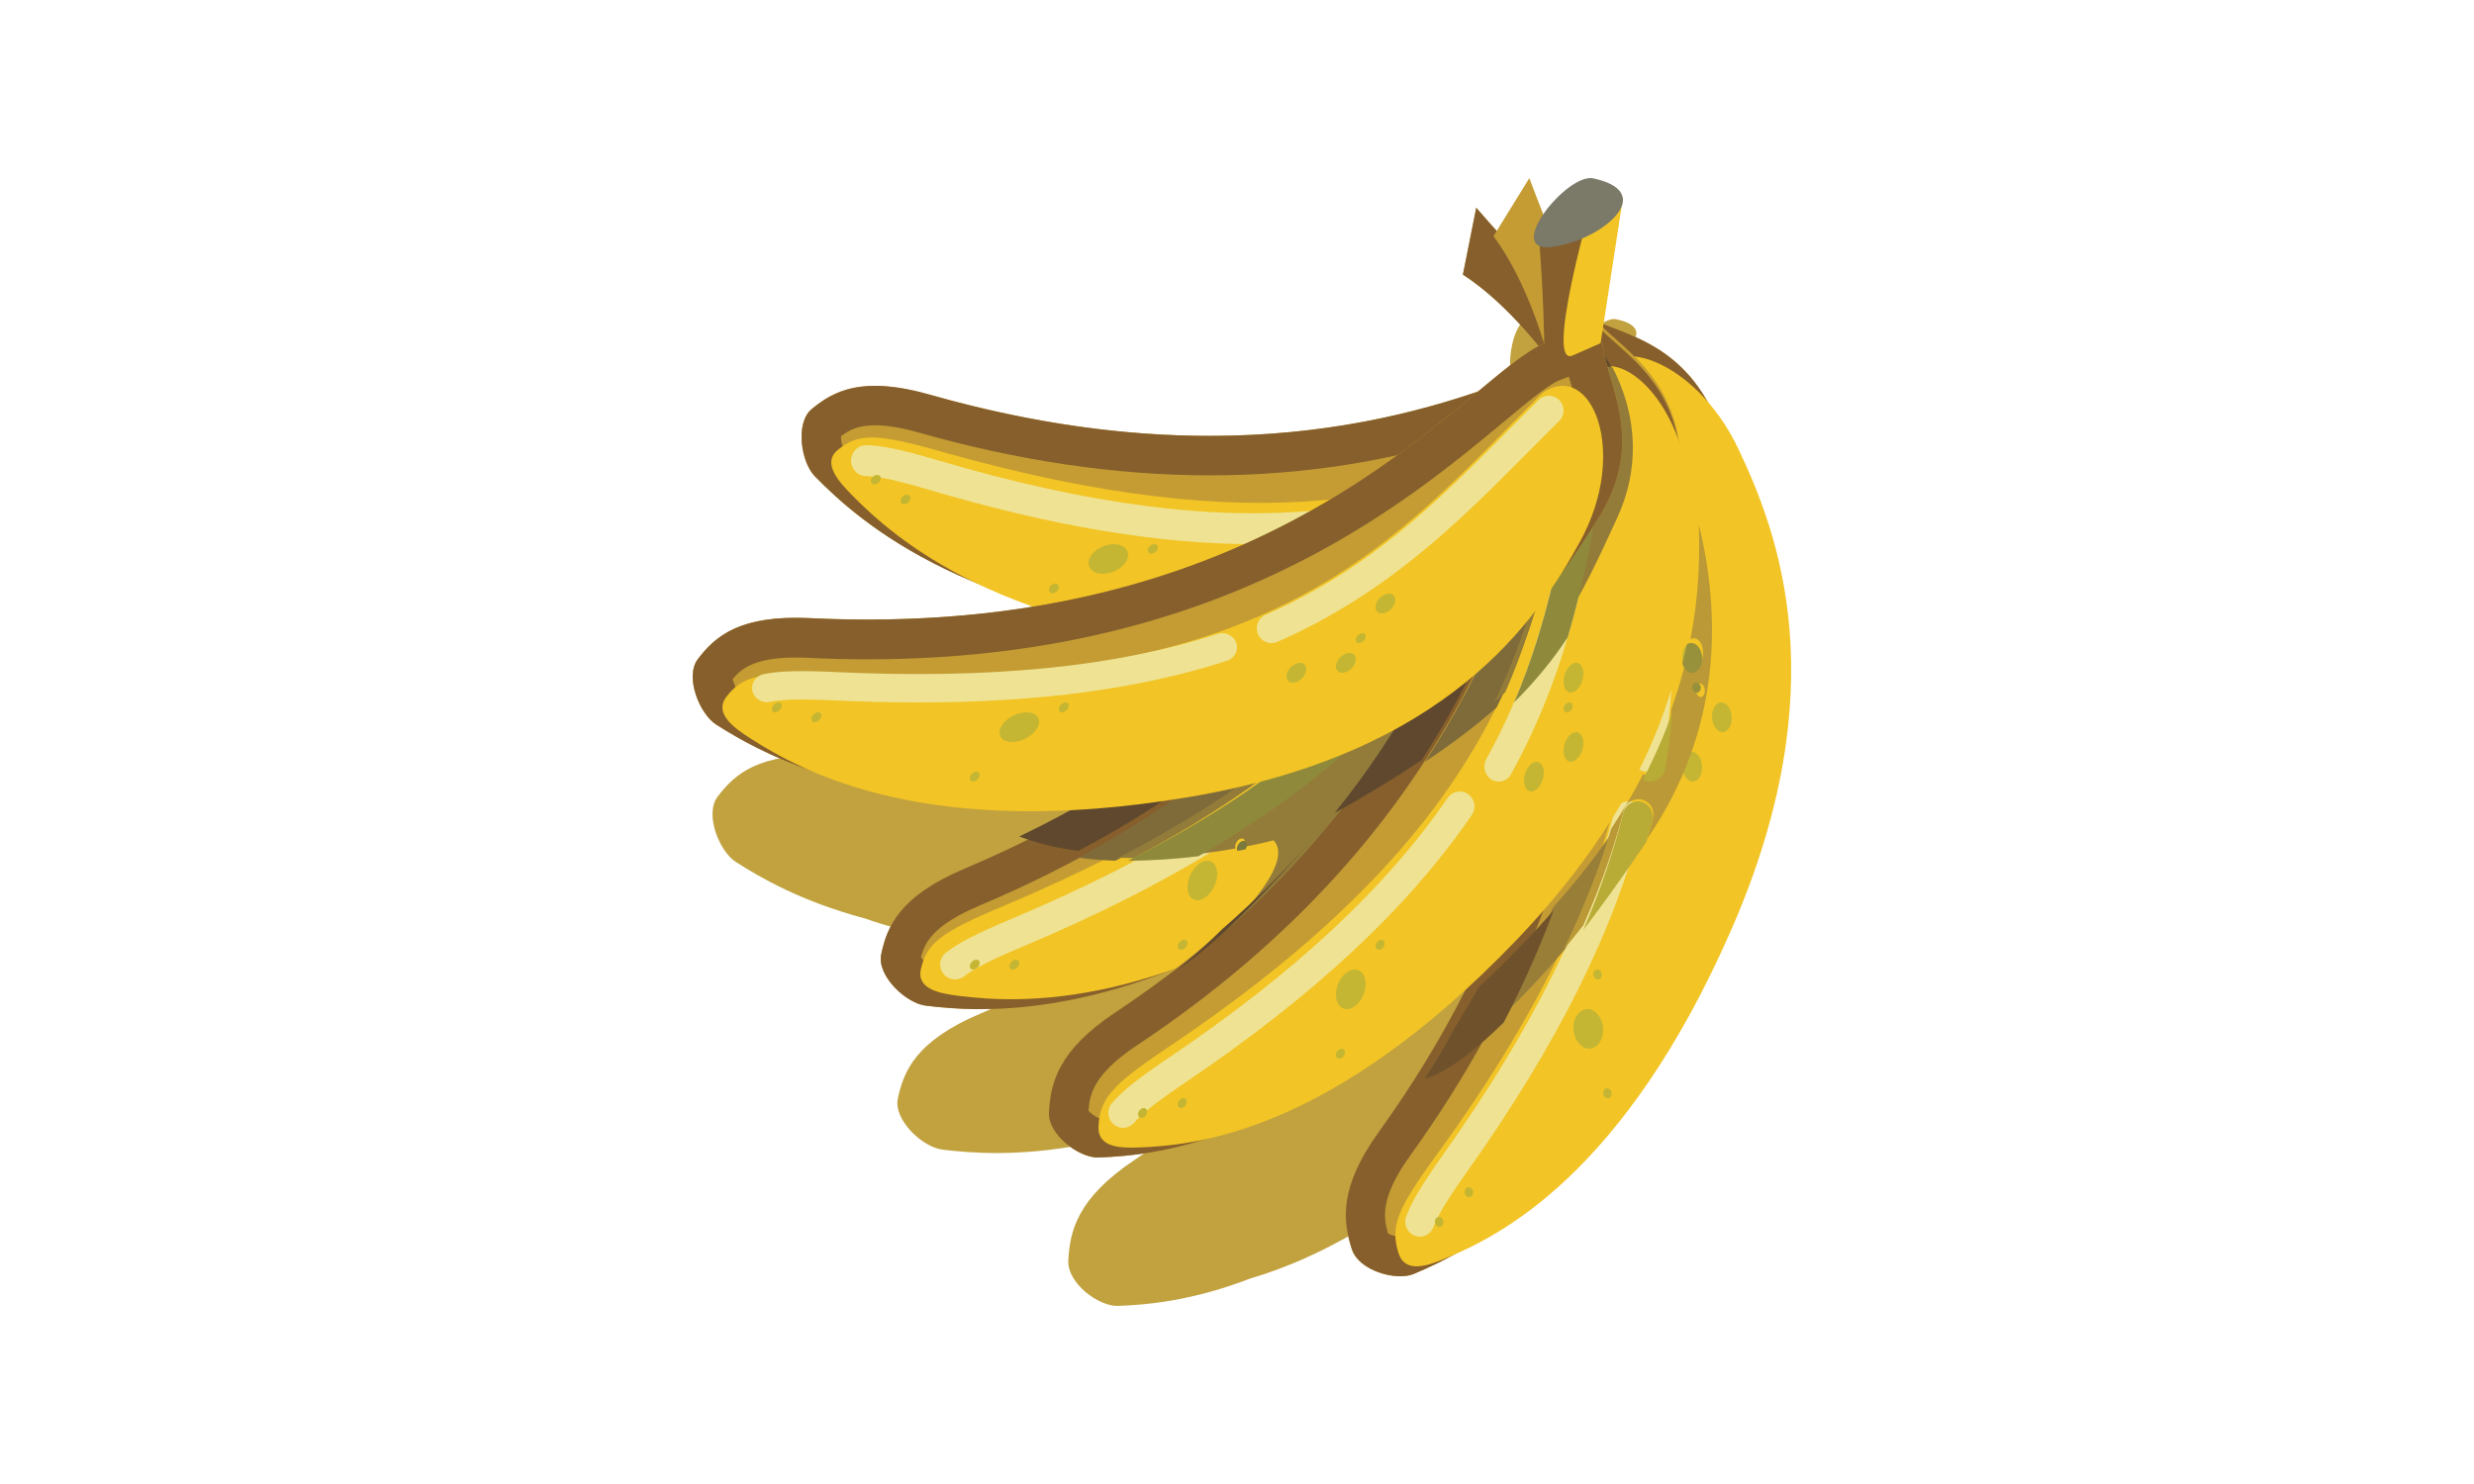 <?xml version="1.0" encoding="UTF-8"?>
<svg width="250px" height="150px" viewBox="0 0 250 150" version="1.1" xmlns="http://www.w3.org/2000/svg" xmlns:xlink="http://www.w3.org/1999/xlink">
    <!-- Generator: Sketch 51.3 (57544) - http://www.bohemiancoding.com/sketch -->
    <title>Artboard 3 Copy 2</title>
    <desc>Created with Sketch.</desc>
    <defs></defs>
    <g id="Artboard-3-Copy-2" stroke="none" stroke-width="1" fill="none" fill-rule="evenodd">
        <g id="Group-17" transform="translate(70, 18)">
            <path d="M102.753,46.471 C102.604,44.7 102.265,43.072 101.787,41.608 C100.693,34.45 95.876,31.898 93.378,29.188 L95.299,16.017 C95.537,15.296 95.04,14.622 93.298,14.264 C91.835,13.962 88.68,17.328 89.258,18.448 L88.999,18.552 C89.049,19.123 89.069,19.7 89.069,20.277 L86.6,14.741 C86.401,13.983 85.645,13.696 84.082,14.411 C82.749,15.017 82.052,19.772 83.117,20.39 L82.968,20.631 C85.267,23.707 86.819,27.672 87.615,30.02 C87.486,30.457 87.406,30.708 87.406,30.708 C79.903,33.668 61.74,60.734 13.75,58.392 C6.644,58.047 4.226,60.27 2.514,62.526 C1.18,64.283 2.673,68.047 4.355,69.125 C6.873,70.732 10.993,73.121 17.343,74.82 C23.055,76.82 31.206,78.361 42.572,77.574 L42.253,77.877 L42.114,77.955 L35.197,81.665 C33.246,82.618 31.216,83.546 29.096,84.441 C22.548,87.209 21.314,90.264 20.727,93.045 C20.279,95.209 23.235,97.958 25.215,98.2 C28.171,98.56 32.918,98.927 39.367,97.708 C42.492,97.358 46.135,96.617 50.315,95.198 C48.523,96.56 46.642,97.91 44.652,99.239 C38.83,103.13 38.103,106.465 37.954,109.417 C37.844,111.714 41.049,114.068 42.96,113.999 C45.826,113.897 50.374,113.518 56.326,111.236 C63.461,109.135 73.304,104.094 85.108,91.82 C103.649,72.548 103.519,55.791 102.753,46.471" id="Fill-2470" fill="#C1A23F"></path>
            <path d="M79.176,3 C79.176,3 86.141,11.121 89.466,13.485 C92.79,15.849 99.894,15.703 103.604,24.8 C107.314,33.898 114.012,50.147 102.803,75.996 C91.603,101.845 78.632,108.354 72.854,110.769 C71.083,111.504 67.284,110.436 66.601,108.256 C65.72,105.455 65.245,102.093 69.322,96.428 C96.866,58.147 85.013,26.54 86.666,18.522 C86.666,18.522 82.678,12.884 77.83,9.759 L79.176,3" id="Fill-2471" fill="#C49C33"></path>
            <path d="M79.176,3 L77.83,9.759 C82.678,12.884 86.666,18.522 86.666,18.522 C85.013,26.54 96.866,58.147 69.322,96.428 C65.245,102.093 65.72,105.455 66.601,108.256 C67.145,109.972 69.609,111 71.498,111 C72.003,111 72.478,110.925 72.854,110.769 C78.632,108.354 91.603,101.845 102.803,75.996 C114.012,50.147 107.314,33.898 103.604,24.8 C99.894,15.703 92.79,15.849 89.466,13.485 C86.141,11.121 79.176,3 79.176,3 M90.712,18.527 C90.97,18.628 91.217,18.726 91.474,18.824 C94.779,20.095 97.895,21.297 99.943,26.316 L99.973,26.395 C103.604,35.289 109.679,50.175 99.172,74.4 C91.712,91.614 82.659,102.284 71.508,107.013 L71.498,107.013 C71.063,107.013 70.539,106.838 70.262,106.678 C69.787,105.091 69.46,103.023 72.527,98.767 C94.937,67.619 92.315,40.922 90.9,26.579 C90.594,23.447 90.307,20.488 90.544,19.333 L90.712,18.527" id="Fill-2472" fill="#865F2C"></path>
            <path d="M91.483,21.412 C95.348,42.923 101.636,62.441 75.053,98.892 C71.117,104.288 70.482,106.014 71.329,108.681 C71.995,110.757 74.286,109.932 75.982,109.231 C81.563,106.931 94.077,100.733 104.885,76.119 C115.704,51.507 109.679,35.838 105.662,27.369 C101.04,17.635 91.382,15.201 91.483,21.412" id="Fill-2473" fill="#F2C425"></path>
            <path d="M73.481,107 C73.304,107 73.127,106.969 72.96,106.903 C72.193,106.611 71.809,105.741 72.094,104.964 C72.645,103.474 73.697,101.715 75.841,98.69 C84.77,86.122 90.415,74.819 93.1,64.133 C93.296,63.328 94.103,62.841 94.889,63.048 C95.686,63.254 96.158,64.075 95.952,64.88 C93.178,75.94 87.376,87.577 78.231,100.458 C76.274,103.209 75.3,104.823 74.858,106.024 C74.631,106.628 74.071,107 73.481,107" id="Fill-2474" fill="#EFE393"></path>
            <path d="M96.457,60 L96.188,59.979 C95.306,59.842 94.714,59.067 94.864,58.248 C96.995,46.466 95.026,36.72 92.949,26.401 C92.637,24.862 92.325,23.32 92.024,21.766 C91.873,20.95 92.454,20.169 93.326,20.023 C94.208,19.878 95.047,20.421 95.209,21.238 C95.499,22.783 95.811,24.316 96.123,25.847 C98.157,35.969 100.277,46.437 98.049,58.747 C97.92,59.481 97.232,60 96.457,60" id="Fill-2475" fill="#EFE393"></path>
            <path d="M104.999,54.526 C105.022,55.355 104.592,56.014 104.035,56 C103.489,55.984 103.024,55.301 103.001,54.473 C102.978,53.644 103.419,52.985 103.965,53 C104.511,53.016 104.976,53.699 104.999,54.526" id="Fill-2478" fill="#C4B633"></path>
            <path d="M101.999,48.526 C102.022,49.355 101.592,50.014 101.035,50 C100.489,49.984 100.024,49.301 100.001,48.473 C99.978,47.644 100.408,46.986 100.965,47 C101.523,47.016 101.976,47.699 101.999,48.526" id="Fill-2479" fill="#C4B633"></path>
            <path d="M101.999,59.527 C102.022,60.356 101.592,61.014 101.035,61 C100.488,60.984 100.023,60.301 100,59.473 C99.989,58.644 100.419,57.985 100.965,58 C101.523,58.016 101.976,58.699 101.999,59.527" id="Fill-2480" fill="#C4B633"></path>
            <path d="M91.86,80.509 C91.87,80.785 91.68,81.005 91.45,81 C91.21,80.995 91.01,80.767 91,80.491 C90.99,80.215 91.18,79.995 91.41,80 C91.65,80.005 91.85,80.233 91.86,80.509" id="Fill-2481" fill="#C4B633"></path>
            <path d="M92.86,92.509 C92.87,92.785 92.68,93.004 92.45,93 C92.21,92.995 92.01,92.767 92,92.491 C91.99,92.215 92.18,91.996 92.41,92 C92.65,92.005 92.85,92.233 92.86,92.509" id="Fill-2482" fill="#C4B633"></path>
            <path d="M75.86,105.509 C75.87,105.785 75.69,106.005 75.45,106 C75.21,105.995 75.01,105.767 75,105.491 C74.99,105.215 75.18,104.995 75.42,105 C75.65,105.005 75.85,105.233 75.86,105.509" id="Fill-2483" fill="#C4B633"></path>
            <path d="M78.86,102.509 C78.86,102.785 78.68,103.005 78.44,103 C78.2,102.995 78.01,102.767 78,102.492 C77.99,102.216 78.17,101.995 78.41,102 C78.65,102.005 78.85,102.233 78.86,102.509" id="Fill-2484" fill="#C4B633"></path>
            <path d="M101.86,51.509 C101.87,51.785 101.68,52.005 101.45,52 C101.21,51.995 101.01,51.767 101,51.491 C100.99,51.216 101.18,50.995 101.41,51 C101.65,51.005 101.85,51.233 101.86,51.509" id="Fill-2485" fill="#C4B633"></path>
            <path d="M91.999,86.036 C92.022,87.141 91.377,88.02 90.558,88 C89.728,87.979 89.036,87.068 89.001,85.964 C88.967,84.859 89.612,83.98 90.443,84 C91.273,84.02 91.965,84.932 91.999,86.036" id="Fill-2486" fill="#C4B633"></path>
            <path d="M74,91 L77,86 C76.069,87.651 75.073,89.319 74,90.999 C74,91 74,91 74,91" id="Fill-2487" fill="#968239"></path>
            <path d="M74,90 C74.996,88.471 75.921,86.954 76.785,85.452 L76.796,85.444 C75.921,86.949 74.996,88.468 74,90 M81.889,84.608 C83.891,80.898 85.548,77.275 86.9,73.762 C89.279,71.114 91.302,68.521 93,66 C91.851,69.745 90.276,73.692 88.181,77.899 C85.752,80.756 83.658,82.94 81.889,84.608" id="Fill-2488" fill="#997E38"></path>
            <path d="M74,91 C75.004,89.397 75.936,87.805 76.817,86.231 L79.45,81.774 C80.843,80.478 82.267,79.083 83.712,77.583 C84.879,76.38 85.976,75.184 87,74 C85.638,77.678 83.968,81.471 81.95,85.355 C76.53,90.673 74.092,90.99 74,91" id="Fill-2489" fill="#6F522C"></path>
            <path d="M88,78 C90.09,73.679 91.662,69.624 92.808,65.777 C94.046,63.895 95.121,62.054 96.044,60.254 C96.176,60.317 96.308,60.362 96.46,60.386 L96.714,60.407 C97.444,60.407 98.093,59.886 98.215,59.148 C98.529,57.286 98.752,55.466 98.894,53.682 C99.544,51.866 100.051,50.105 100.446,48.414 C100.588,48.905 100.903,49.254 101.258,49.264 C101.268,49.264 101.278,49.264 101.278,49.264 C101.755,49.264 102.12,48.663 102.1,47.91 C102.08,47.15 101.684,46.522 101.197,46.508 L101.187,46.508 C101.055,46.508 100.933,46.552 100.822,46.633 C101.674,42.214 101.785,38.293 101.664,35 C103.865,43.975 104.098,55.637 96.45,66.782 C96.653,66.075 96.856,65.37 97.028,64.667 C97.241,63.86 96.754,63.037 95.932,62.829 C95.811,62.797 95.679,62.782 95.557,62.782 C94.877,62.782 94.259,63.236 94.086,63.917 C93.102,67.699 91.753,71.56 89.998,75.525 C89.309,76.4 88.639,77.224 88,78 M101.816,51.083 C101.572,51.083 101.39,51.384 101.4,51.759 C101.41,52.14 101.613,52.454 101.856,52.461 C101.856,52.461 101.856,52.461 101.867,52.461 C102.1,52.461 102.282,52.161 102.272,51.784 C102.262,51.404 102.059,51.09 101.816,51.083" id="Fill-2490" fill="#BA9936"></path>
            <path d="M90,76 C91.735,71.955 93.069,68.017 94.042,64.158 C94.212,63.463 94.824,63 95.496,63 C95.617,63 95.747,63.015 95.867,63.048 C96.68,63.26 97.161,64.1 96.951,64.923 C96.78,65.64 96.579,66.359 96.379,67.081 C96.309,67.189 96.238,67.297 96.158,67.405 C93.922,70.706 91.866,73.55 90,76" id="Fill-2491" fill="#B8AB36"></path>
            <path d="M96.705,61 L96.438,60.978 C96.278,60.953 96.139,60.906 96,60.841 C97.228,58.484 98.21,56.201 99,54 C98.851,55.857 98.616,57.751 98.285,59.689 C98.157,60.457 97.473,61 96.705,61" id="Fill-2492" fill="#B8AB36"></path>
            <path d="M101.006,50 C101.006,50 100.993,50 100.981,50 C100.552,49.989 100.172,49.609 100,49.075 C100.172,48.419 100.319,47.772 100.454,47.136 C100.589,47.048 100.736,47 100.895,47 L100.908,47 C101.496,47.015 101.974,47.699 101.999,48.526 C102.024,49.346 101.582,50 101.006,50" id="Fill-2493" fill="#97913B"></path>
            <path d="M101.46,52 C101.45,52 101.45,52 101.45,52 C101.21,51.995 101.01,51.767 101,51.491 C100.99,51.218 101.17,51 101.41,51 C101.65,51.005 101.85,51.233 101.86,51.509 C101.87,51.782 101.69,52 101.46,52" id="Fill-2494" fill="#97913B"></path>
            <path d="M71.093,33.725 C63.863,45.523 51.427,59.667 27.433,69.821 C20.861,72.602 19.634,75.673 19.046,78.468 C18.597,80.643 21.559,83.406 23.543,83.648 C30.065,84.445 45.234,85.307 68.41,68.993 C88.086,55.15 92.454,40.823 94,31 C86.301,31.313 78.622,32.159 71.093,33.725" id="Fill-2495" fill="#C49C33"></path>
            <path d="M94,31 C86.301,31.313 78.622,32.159 71.093,33.725 C63.863,45.523 51.427,59.667 27.433,69.821 C20.861,72.603 19.634,75.673 19.046,78.468 C18.597,80.643 21.559,83.406 23.543,83.649 C24.969,83.823 26.814,84 29.058,84 C37.086,84 50.31,81.738 68.41,68.993 C88.086,55.15 92.454,40.823 94,31 M89.054,35.317 C86.85,43.861 81.464,54.895 66.136,65.688 C52.673,75.166 40.198,79.972 29.058,79.972 C27.004,79.972 25.348,79.808 24.132,79.662 C23.813,79.532 23.314,79.109 23.065,78.772 C23.424,77.3 24.271,75.531 28.978,73.536 C48.724,65.18 63.314,53.33 73.546,37.341 C78.453,36.394 83.648,35.716 89.054,35.317" id="Fill-2496" fill="#865F2C"></path>
            <path d="M78.706,32.287 C72.588,46.646 62.345,60.577 31.249,73.639 C25.032,76.247 23.607,77.378 23.049,79.998 C22.62,82.038 25.101,82.442 26.975,82.67 C33.142,83.417 47.48,84.225 69.39,68.927 C89.596,54.815 93.133,40.204 94,31 C88.889,31.18 83.777,31.591 78.706,32.287" id="Fill-2497" fill="#F2C425"></path>
            <path d="M26.512,81 C26.06,81 25.619,80.799 25.318,80.416 C24.806,79.756 24.926,78.807 25.579,78.295 C26.833,77.317 28.689,76.361 32.191,74.888 C46.749,68.753 57.635,62.061 65.441,54.428 C66.043,53.846 66.997,53.859 67.578,54.457 C68.15,55.057 68.14,56.014 67.548,56.596 C59.461,64.497 48.274,71.394 33.354,77.677 C30.154,79.021 28.438,79.891 27.435,80.682 C27.154,80.896 26.833,81 26.512,81" id="Fill-2498" fill="#EFE393"></path>
            <path d="M70.459,53 C70.126,53 69.785,52.879 69.511,52.633 C68.895,52.088 68.827,51.134 69.355,50.503 C73.224,45.886 76.536,40.305 79.184,33.917 C79.506,33.151 80.366,32.793 81.108,33.122 C81.851,33.451 82.203,34.337 81.88,35.104 C79.115,41.779 75.647,47.623 71.572,52.477 C71.279,52.823 70.879,53 70.459,53" id="Fill-2499" fill="#EFE393"></path>
            <path d="M79.766,51.351 C79.41,51.868 78.778,52.13 78.352,51.936 C77.937,51.742 77.878,51.166 78.234,50.649 C78.59,50.132 79.222,49.87 79.648,50.064 C80.063,50.258 80.122,50.834 79.766,51.351" id="Fill-2500" fill="#C4B633"></path>
            <path d="M80.758,44.351 C80.412,44.867 79.778,45.13 79.353,44.936 C78.937,44.742 78.878,44.166 79.234,43.649 C79.59,43.132 80.224,42.87 80.649,43.064 C81.065,43.258 81.124,43.835 80.758,44.351" id="Fill-2501" fill="#C4B633"></path>
            <path d="M74.763,54.351 C74.406,54.868 73.772,55.13 73.356,54.936 C72.93,54.742 72.881,54.166 73.237,53.649 C73.594,53.132 74.218,52.87 74.644,53.064 C75.07,53.258 75.119,53.834 74.763,54.351" id="Fill-2502" fill="#C4B633"></path>
            <path d="M55.88,67.675 C55.701,67.934 55.384,68.065 55.176,67.968 C54.968,67.871 54.939,67.583 55.117,67.324 C55.295,67.066 55.612,66.935 55.82,67.032 C56.038,67.129 56.058,67.417 55.88,67.675" id="Fill-2503" fill="#C4B633"></path>
            <path d="M49.883,77.676 C49.704,77.934 49.386,78.065 49.177,77.968 C48.968,77.871 48.939,77.583 49.117,77.324 C49.296,77.066 49.614,76.935 49.823,77.032 C50.032,77.129 50.061,77.417 49.883,77.676" id="Fill-2504" fill="#C4B633"></path>
            <path d="M28.883,79.675 C28.705,79.934 28.388,80.065 28.18,79.968 C27.962,79.871 27.942,79.582 28.12,79.325 C28.299,79.066 28.606,78.935 28.824,79.032 C29.032,79.128 29.061,79.417 28.883,79.675" id="Fill-2505" fill="#C4B633"></path>
            <path d="M32.883,79.675 C32.705,79.934 32.388,80.065 32.18,79.968 C31.962,79.871 31.942,79.583 32.12,79.325 C32.299,79.066 32.606,78.935 32.824,79.032 C33.032,79.129 33.061,79.417 32.883,79.675" id="Fill-2506" fill="#C4B633"></path>
            <path d="M78.884,47.675 C78.697,47.934 78.392,48.065 78.175,47.968 C77.969,47.871 77.939,47.583 78.116,47.325 C78.293,47.066 78.608,46.935 78.825,47.032 C79.031,47.129 79.061,47.417 78.884,47.675" id="Fill-2507" fill="#C4B633"></path>
            <path d="M52.649,71.702 C52.109,72.736 51.166,73.26 50.537,72.872 C49.899,72.483 49.82,71.332 50.351,70.297 C50.891,69.264 51.834,68.74 52.463,69.128 C53.101,69.516 53.18,70.668 52.649,71.702" id="Fill-2508" fill="#C4B633"></path>
            <path d="M80.408,21.21 C67.453,25.82 48.978,29 23.937,21.889 C17.08,19.941 14.216,21.546 12.03,23.342 C10.333,24.742 10.942,28.725 12.349,30.153 C16.95,34.838 28.278,44.966 56.494,46.809 C80.438,48.373 92.714,40.019 100,33.393 C93.792,28.833 87.265,24.695 80.408,21.21" id="Fill-2509" fill="#C49C33"></path>
            <path d="M18.427,21 C15.303,21 13.507,22.127 12.03,23.342 C10.333,24.741 10.942,28.725 12.349,30.153 C16.95,34.838 28.278,44.966 56.494,46.809 C58.48,46.939 60.386,47 62.213,47 C82.444,47 93.323,39.47 100,33.393 C93.792,28.833 87.265,24.695 80.408,21.21 C72.922,23.873 63.59,26.059 52.222,26.059 C43.918,26.059 34.516,24.892 23.937,21.889 C21.721,21.258 19.925,21 18.427,21 M18.427,24.987 C19.635,24.987 21.122,25.235 22.849,25.724 C32.949,28.593 42.83,30.047 52.222,30.047 C61.894,30.047 71.026,28.57 80.088,25.538 C84.51,27.867 88.991,30.581 93.463,33.642 C87.235,38.301 77.673,43.013 62.213,43.013 C60.446,43.013 58.61,42.952 56.753,42.831 C37.87,41.597 24.296,36.561 15.273,27.438 C15.104,27.138 14.974,26.507 14.984,26.089 C15.842,25.445 16.751,24.987 18.427,24.987" id="Fill-2510" fill="#865F2C"></path>
            <path d="M88.199,25 C74.398,32.395 57.654,36.881 25.067,27.63 C18.561,25.783 16.74,25.773 14.658,27.477 C13.047,28.802 14.738,30.666 16.069,32.019 C20.443,36.462 31.182,46.067 57.954,47.814 C82.645,49.426 94.555,40.213 101,33.562 C96.877,30.502 92.603,27.625 88.199,25" id="Fill-2511" fill="#F2C425"></path>
            <path d="M56.661,37 C47.118,37 36.345,35.192 23.952,31.528 C20.631,30.546 18.761,30.138 17.48,30.12 C16.65,30.109 15.99,29.401 16,28.539 C16.01,27.684 16.68,27 17.501,27 L17.521,27 C19.101,27.023 21.141,27.45 24.772,28.526 C39.926,33.006 52.54,34.648 63.352,33.551 C64.173,33.463 64.913,34.094 64.993,34.951 C65.073,35.809 64.473,36.571 63.642,36.656 C61.392,36.885 59.071,37 56.661,37" id="Fill-2512" fill="#EFE393"></path>
            <path d="M68.524,36 C67.8,36 67.168,35.483 67.026,34.742 C66.873,33.907 67.423,33.104 68.249,32.948 C74.324,31.808 80.542,29.532 86.749,26.183 C87.493,25.782 88.421,26.063 88.818,26.812 C89.216,27.561 88.941,28.493 88.187,28.895 C81.714,32.394 75.19,34.775 68.809,35.973 C68.718,35.991 68.616,36 68.524,36" id="Fill-2513" fill="#EFE393"></path>
            <path d="M76.893,40.855 C76.095,41.141 75.274,40.99 75.051,40.518 C74.839,40.047 75.309,39.432 76.107,39.145 C76.905,38.858 77.726,39.01 77.949,39.481 C78.161,39.954 77.691,40.568 76.893,40.855" id="Fill-2514" fill="#C4B633"></path>
            <path d="M80.893,35.855 C80.095,36.141 79.274,35.991 79.051,35.519 C78.839,35.046 79.309,34.432 80.107,34.145 C80.905,33.859 81.726,34.01 81.949,34.481 C82.161,34.954 81.691,35.569 80.893,35.855" id="Fill-2515" fill="#C4B633"></path>
            <path d="M70.893,39.856 C70.095,40.141 69.274,39.991 69.051,39.519 C68.839,39.047 69.309,38.432 70.107,38.144 C70.905,37.859 71.726,38.009 71.949,38.482 C72.161,38.953 71.691,39.568 70.893,39.856" id="Fill-2516" fill="#C4B633"></path>
            <path d="M46.63,37.891 C46.363,38.028 46.088,37.956 46.017,37.73 C45.946,37.503 46.103,37.207 46.37,37.069 C46.637,36.932 46.912,37.004 46.983,37.231 C47.054,37.458 46.897,37.753 46.63,37.891" id="Fill-2517" fill="#C4B633"></path>
            <path d="M36.63,41.89 C36.363,42.028 36.088,41.956 36.017,41.729 C35.946,41.502 36.103,41.207 36.37,41.069 C36.637,40.932 36.912,41.004 36.983,41.231 C37.054,41.458 36.897,41.753 36.63,41.89" id="Fill-2518" fill="#C4B633"></path>
            <path d="M18.631,30.891 C18.364,31.029 18.09,30.957 18.02,30.73 C17.941,30.503 18.106,30.208 18.372,30.07 C18.638,29.932 18.913,30.005 18.983,30.232 C19.054,30.458 18.897,30.754 18.631,30.891" id="Fill-2519" fill="#C4B633"></path>
            <path d="M21.63,32.891 C21.363,33.028 21.088,32.956 21.017,32.73 C20.946,32.502 21.103,32.207 21.37,32.069 C21.637,31.932 21.912,32.004 21.983,32.231 C22.054,32.458 21.897,32.753 21.63,32.891" id="Fill-2520" fill="#C4B633"></path>
            <path d="M77.632,36.891 C77.368,37.029 77.087,36.956 77.017,36.729 C76.947,36.502 77.103,36.207 77.368,36.07 C77.632,35.932 77.905,36.004 77.983,36.231 C78.053,36.458 77.897,36.753 77.632,36.891" id="Fill-2521" fill="#C4B633"></path>
            <path d="M42.519,39.782 C41.45,40.212 40.361,39.987 40.071,39.278 C39.78,38.57 40.413,37.648 41.481,37.217 C42.539,36.788 43.639,37.015 43.929,37.722 C44.22,38.431 43.587,39.352 42.519,39.782" id="Fill-2522" fill="#C4B633"></path>
            <path d="M84.542,0 C84.542,0 88.256,10.091 90.56,13.488 C92.854,16.885 99.587,19.258 99.905,29.117 C100.222,38.977 100.848,56.61 81.295,76.928 C61.742,97.246 47.284,98.776 40.998,98.999 C39.091,99.067 35.893,96.72 36.003,94.429 C36.152,91.486 36.877,88.159 42.686,84.278 C81.941,58.06 81.821,24.178 86.171,17.231 C86.171,17.231 84.383,10.521 80.918,5.873 L84.542,0 Z" id="Fill-2523" fill="#C49C33"></path>
            <path d="M86.171,17.636 C81.821,24.55 81.941,58.263 42.686,84.351 C36.877,88.213 36.152,91.524 36.003,94.452 C35.894,96.699 39.002,99 40.918,99 C47.284,98.777 61.742,97.256 81.295,77.038 C100.848,56.82 100.222,39.275 99.905,29.464 C99.587,19.653 92.854,17.292 90.56,13.912 C88.256,10.532 86.171,17.636 86.171,17.636 Z M89.974,19.063 C90.173,19.248 90.381,19.43 90.59,19.611 C93.241,21.961 95.754,24.181 95.933,29.593 L95.933,29.679 C96.25,39.269 96.767,55.323 78.445,74.27 C65.417,87.737 53.182,94.524 41.047,95.017 C40.72,94.906 40.223,94.548 39.995,94.266 C40.104,92.615 40.521,90.567 44.881,87.667 C76.817,66.439 83.669,40.561 87.343,26.658 C88.147,23.622 88.902,20.753 89.527,19.759 L89.974,19.063" id="Fill-2524" fill="#865F2C"></path>
            <path d="M89.764,21.348 C85.876,42.777 84.914,63.186 47.818,88.006 C42.333,91.68 41.142,93.071 41.004,95.856 C40.894,98.025 43.285,98.049 45.1,97.984 C51.031,97.772 64.699,96.325 83.168,77.09 C101.646,57.856 101.517,41.133 100.754,31.83 C99.871,21.137 91.817,15.511 89.764,21.348" id="Fill-2525" fill="#F2C425"></path>
            <path d="M43.478,96 C43.142,96 42.785,95.877 42.508,95.627 C41.893,95.078 41.824,94.124 42.369,93.495 C43.399,92.292 44.994,91.015 48.066,88.943 C60.836,80.331 70.07,71.729 76.292,62.647 C76.768,61.961 77.689,61.795 78.363,62.272 C79.036,62.749 79.205,63.691 78.729,64.374 C72.289,73.774 62.798,82.634 49.71,91.461 C46.916,93.345 45.44,94.51 44.608,95.482 C44.311,95.825 43.895,96 43.478,96" id="Fill-2526" fill="#EFE393"></path>
            <path d="M81.443,61 C81.202,61 80.951,60.933 80.719,60.796 C80.033,60.375 79.792,59.446 80.197,58.72 C85.964,48.266 87.596,38.391 89.335,27.936 C89.595,26.376 89.856,24.813 90.127,23.245 C90.271,22.42 91.025,21.873 91.817,22.025 C92.599,22.176 93.121,22.967 92.976,23.792 C92.705,25.351 92.445,26.906 92.184,28.455 C90.494,38.713 88.726,49.318 82.699,60.241 C82.438,60.728 81.946,61 81.443,61" id="Fill-2527" fill="#EFE393"></path>
            <path d="M89.871,57.865 C89.598,58.668 88.987,59.156 88.506,58.955 C88.026,58.753 87.862,57.939 88.124,57.135 C88.397,56.332 89.008,55.844 89.489,56.045 C89.969,56.247 90.144,57.061 89.871,57.865" id="Fill-2530" fill="#C4B633"></path>
            <path d="M89.868,50.865 C89.606,51.668 88.993,52.156 88.512,51.955 C88.031,51.754 87.856,50.939 88.129,50.136 C88.403,49.333 89.015,48.845 89.496,49.045 C89.977,49.247 90.141,50.062 89.868,50.865" id="Fill-2531" fill="#C4B633"></path>
            <path d="M85.868,60.865 C85.606,61.668 84.993,62.156 84.512,61.955 C84.031,61.753 83.856,60.939 84.129,60.135 C84.403,59.332 85.015,58.844 85.496,59.045 C85.977,59.247 86.141,60.061 85.868,60.865" id="Fill-2532" fill="#C4B633"></path>
            <path d="M69.856,77.622 C69.736,77.889 69.456,78.052 69.236,77.985 C69.016,77.918 68.936,77.646 69.056,77.379 C69.186,77.111 69.466,76.948 69.686,77.015 C69.906,77.083 69.976,77.354 69.856,77.622" id="Fill-2533" fill="#C4B633"></path>
            <path d="M65.856,88.622 C65.726,88.889 65.456,89.052 65.236,88.985 C65.016,88.918 64.936,88.646 65.056,88.379 C65.186,88.11 65.466,87.948 65.676,88.015 C65.896,88.082 65.976,88.354 65.856,88.622" id="Fill-2534" fill="#C4B633"></path>
            <path d="M45.853,94.621 C45.733,94.889 45.453,95.052 45.233,94.985 C45.013,94.918 44.933,94.646 45.063,94.379 C45.183,94.111 45.463,93.948 45.683,94.015 C45.903,94.082 45.983,94.354 45.853,94.621" id="Fill-2535" fill="#C4B633"></path>
            <path d="M49.853,93.621 C49.733,93.889 49.453,94.052 49.233,93.985 C49.013,93.917 48.933,93.647 49.063,93.378 C49.183,93.11 49.463,92.948 49.683,93.015 C49.903,93.082 49.983,93.353 49.853,93.621" id="Fill-2536" fill="#C4B633"></path>
            <path d="M88.853,53.621 C88.733,53.889 88.453,54.052 88.233,53.985 C88.013,53.918 87.933,53.646 88.063,53.379 C88.183,53.111 88.463,52.948 88.683,53.015 C88.903,53.082 88.983,53.354 88.853,53.621" id="Fill-2537" fill="#C4B633"></path>
            <path d="M67.809,82.486 C67.396,83.557 66.484,84.209 65.767,83.939 C65.039,83.671 64.789,82.585 65.191,81.514 C65.604,80.443 66.516,79.792 67.233,80.06 C67.961,80.329 68.211,81.416 67.809,82.486" id="Fill-2538" fill="#C4B633"></path>
            <path d="M51,54 L56.95,48 C57.269,48.025 57.588,48.049 57.907,48.072 C58.615,48.123 59.312,48.163 60,48.194 C58.963,49.341 57.877,50.487 56.731,51.629 C54.917,52.466 53.003,53.262 51,54" id="Fill-2539" fill="#96813A"></path>
            <path d="M33,68 L40.088,64.082 L50.292,54.256 C52.287,53.554 54.193,52.796 56,52 C50.074,57.644 42.589,63.159 33,68" id="Fill-2540" fill="#7C6E3A"></path>
            <path d="M42.706,69 C41.478,68.958 40.229,68.862 39,68.698 C49.23,63.132 57.812,56.38 64.915,48.318 C66.683,48.272 68.382,48.163 70,48 C64.236,55.173 55.864,62.191 42.706,69" id="Fill-2541" fill="#7F6B39"></path>
            <path d="M38.971,68 C36.893,67.73 34.866,67.269 33,66.549 C44.56,60.992 53.099,54.514 59.541,48 C60.725,48.05 61.879,48.073 63.013,48.073 C63.685,48.073 64.348,48.065 65,48.048 C57.865,55.941 49.246,62.551 38.971,68" id="Fill-2542" fill="#5F482D"></path>
            <path d="M53.967,76 C56.504,73.443 59.159,70.267 59.169,68.194 C59.169,67.708 59.021,67.284 58.695,66.941 C58.695,66.941 57.55,67.246 55.685,67.606 C55.695,67.6 55.695,67.594 55.695,67.588 C55.872,67.267 55.853,66.909 55.635,66.789 C55.596,66.761 55.537,66.749 55.487,66.749 C55.29,66.749 55.073,66.903 54.934,67.152 C54.816,67.366 54.786,67.596 54.846,67.762 C53.868,67.937 52.733,68.117 51.489,68.273 C57.856,64.47 63.177,60.427 67.58,56.078 C68.162,55.498 68.172,54.544 67.609,53.947 C67.313,53.644 66.928,53.492 66.543,53.492 C66.168,53.492 65.803,53.634 65.507,53.918 C60.097,59.277 53.177,64.172 44.55,68.734 C44.54,68.734 44.53,68.734 44.53,68.734 C44.027,68.734 43.513,68.726 43,68.708 C56.001,61.967 64.273,55.019 69.969,47.919 C70.275,47.888 70.59,47.855 70.887,47.819 C70.304,48.594 69.702,49.344 69.08,50.071 C68.547,50.7 68.616,51.652 69.238,52.196 C69.515,52.442 69.86,52.562 70.196,52.562 C70.62,52.562 71.025,52.385 71.321,52.04 C72.614,50.522 73.838,48.905 75.013,47.196 C75.339,47.134 75.674,47.068 76,47 C73.404,52.467 69.969,58.287 65.29,64.147 C65.29,64.148 65.29,64.148 65.29,64.148 C65.29,64.148 64.322,65.356 62.792,67.139 C60.206,70.111 57.284,73.077 53.967,76" id="Fill-2543" fill="#937C39"></path>
            <path d="M44,69 C52.821,64.51 59.896,59.693 65.426,54.419 C65.729,54.139 66.102,54 66.486,54 C66.88,54 67.273,54.149 67.576,54.448 C68.151,55.036 68.141,55.975 67.546,56.545 C63.044,60.825 57.605,64.804 51.095,68.546 C48.965,68.805 46.523,68.999 44,69" id="Fill-2544" fill="#8F8A3B"></path>
            <path d="M70.406,52 C70.086,52 69.756,51.888 69.492,51.658 C68.899,51.152 68.833,50.265 69.342,49.679 C69.935,49.001 70.509,48.302 71.065,47.581 C72.43,47.427 73.738,47.231 75,47 C73.88,48.592 72.712,50.099 71.479,51.513 C71.196,51.835 70.81,52 70.406,52" id="Fill-2545" fill="#8F8A3B"></path>
            <path d="M55.119,67.398 C55.257,67.152 55.475,67 55.672,67 C55.722,67 55.781,67.012 55.821,67.039 C56.038,67.158 56.058,67.511 55.88,67.828 C55.88,67.834 55.88,67.84 55.87,67.846 C55.603,67.897 55.326,67.948 55.03,68 C54.97,67.836 55,67.609 55.119,67.398 Z" id="Fill-2546" fill="#7C793C"></path>
            <path d="M84.712,23 C84.471,22.893 84.24,22.787 84,22.681 L84.904,22 C84.942,22.043 84.971,22.085 85,22.128 C84.904,22.409 84.808,22.699 84.712,23" id="Fill-2547" fill="#96813A"></path>
            <path d="M85.1,22.35 C85.07,22.295 85.04,22.241 85,22.186 L85.2,22 C85.17,22.115 85.14,22.232 85.1,22.35" id="Fill-2548" fill="#7C6E3A"></path>
            <path d="M75,31 L80.155,26 C81.11,26.529 82.055,27.076 83,27.64 C82.99,27.699 82.969,27.759 82.959,27.818 C80.453,29.02 77.814,30.098 75,31" id="Fill-2549" fill="#7F6B39"></path>
            <path d="M83.885,27 C82.927,26.522 81.969,26.058 81,25.61 L84.229,23 C84.49,23.123 84.74,23.245 85,23.37 C84.656,24.468 84.292,25.684 83.885,27" id="Fill-2550" fill="#5F482D"></path>
            <path d="M63.588,49 C62.446,49 61.284,48.976 60.092,48.925 C59.395,48.896 58.688,48.859 57.97,48.811 C57.647,48.79 57.323,48.768 57,48.745 L70.53,36.217 C74.562,35.412 78.655,34.137 82.757,32.405 C82.565,33.055 82.363,33.719 82.141,34.396 C82.05,34.375 81.949,34.365 81.848,34.365 C81.625,34.365 81.393,34.411 81.15,34.506 C80.463,34.784 80.059,35.38 80.241,35.838 C80.362,36.139 80.716,36.305 81.13,36.305 C81.262,36.305 81.403,36.289 81.545,36.255 C80.352,39.8 78.867,43.669 76.906,47.734 C76.573,47.802 76.229,47.868 75.896,47.931 C74.542,48.18 73.137,48.391 71.672,48.558 C71.369,48.593 71.046,48.626 70.732,48.658 C69.095,48.82 67.378,48.928 65.589,48.974 C64.932,48.991 64.265,49 63.588,49 M76.896,39.124 C76.674,39.124 76.442,39.17 76.199,39.265 C75.512,39.543 75.108,40.14 75.29,40.597 C75.411,40.898 75.765,41.065 76.179,41.065 C76.401,41.065 76.634,41.019 76.876,40.924 C77.563,40.646 77.967,40.05 77.786,39.591 C77.664,39.291 77.311,39.124 76.896,39.124 M71.369,38.599 C71.147,38.599 70.914,38.644 70.672,38.739 C69.985,39.018 69.58,39.615 69.762,40.073 C69.884,40.373 70.237,40.54 70.652,40.54 C70.874,40.54 71.106,40.494 71.349,40.399 C72.036,40.121 72.44,39.524 72.258,39.066 C72.137,38.766 71.783,38.599 71.369,38.599 M78.372,36.754 C78.26,36.754 78.139,36.776 78.018,36.825 C77.674,36.963 77.472,37.261 77.563,37.49 C77.624,37.641 77.806,37.725 78.008,37.725 C78.119,37.725 78.24,37.701 78.362,37.654 C78.705,37.515 78.907,37.217 78.816,36.987 C78.756,36.837 78.574,36.754 78.372,36.754 M75.138,31.943 L76.169,30.995 C78.938,30.146 81.534,29.131 84,28 C83.939,28.204 83.889,28.407 83.828,28.614 C80.928,29.965 78.018,31.077 75.138,31.943" id="Fill-2551" fill="#937C39"></path>
            <path d="M70,36 L74.505,31.503 C77.32,30.591 80.165,29.422 83,28 C82.684,29.26 82.338,30.592 81.953,31.989 C77.942,33.811 73.941,35.153 70,36" id="Fill-2552" fill="#8F8A3B"></path>
            <path d="M76.083,41 C75.602,41 75.191,40.828 75.051,40.518 C74.839,40.047 75.309,39.432 76.107,39.146 C76.389,39.048 76.658,39 76.917,39 C77.398,39 77.809,39.172 77.949,39.482 C78.161,39.954 77.691,40.568 76.893,40.855 C76.611,40.953 76.342,41 76.083,41" id="Fill-2553" fill="#7C793C"></path>
            <path d="M79.96,36 C79.534,36 79.17,35.829 79.045,35.519 C78.858,35.046 79.274,34.432 79.981,34.145 C80.23,34.047 80.47,34 80.698,34 C80.802,34 80.906,34.01 81,34.031 C80.802,34.66 80.605,35.298 80.386,35.949 C80.241,35.983 80.095,36 79.96,36" id="Fill-2554" fill="#7C793C"></path>
            <path d="M70.083,40 C69.602,40 69.191,39.828 69.051,39.519 C68.839,39.047 69.309,38.432 70.107,38.145 C70.389,38.047 70.658,38 70.917,38 C71.398,38 71.809,38.172 71.949,38.482 C72.161,38.953 71.691,39.568 70.893,39.855 C70.611,39.953 70.342,40 70.083,40" id="Fill-2555" fill="#7C793C"></path>
            <path d="M77.36,36.961 C77.204,36.961 77.064,36.878 77.017,36.729 C76.947,36.502 77.103,36.207 77.368,36.07 C77.461,36.022 77.555,36 77.64,36 C77.796,36 77.936,36.082 77.983,36.231 C78.053,36.458 77.897,36.753 77.632,36.891 C77.539,36.938 77.445,36.961 77.36,36.961" id="Fill-2556" fill="#7C793C"></path>
            <path d="M74,59 C82.233,46.374 85.377,34.575 87.493,26.645 C88.309,23.589 89.075,20.702 89.71,19.701 L90.164,19 C90.365,19.186 90.577,19.369 90.788,19.552 C90.859,19.616 90.929,19.68 91,19.744 C90.526,20.13 90.133,20.714 89.841,21.511 C87.876,32.211 86.637,42.655 81.225,53.522 C79.22,55.284 76.852,57.097 74,59" id="Fill-2557" fill="#7F6B39"></path>
            <path d="M49,80 C49,80 51.205,78.205 53.52,75.901 C56.843,73.008 59.77,70.074 62.361,67.133 C59.147,70.842 53.441,77.067 49,80 M64.863,64.173 C78.531,47.259 81.617,30.67 84.03,22.204 L90.696,16 C90.696,16 91.863,17.26 93,19.418 C92.654,19.316 92.327,19.266 92.011,19.266 C91.398,19.266 90.844,19.453 90.359,19.844 C90.29,19.78 90.221,19.717 90.152,19.653 C89.944,19.472 89.736,19.291 89.539,19.106 L89.094,19.801 C88.47,20.795 87.719,23.66 86.918,26.694 C84.841,34.565 81.755,46.277 73.675,58.808 C71.153,60.513 68.246,62.292 64.863,64.173" id="Fill-2558" fill="#5F482D"></path>
            <path d="M81,53 C86.192,42.247 87.381,31.913 89.266,21.325 C89.547,20.536 89.924,19.959 90.378,19.576 C90.852,19.186 91.394,19 91.993,19 C92.302,19 92.621,19.051 92.96,19.152 C93.994,21.167 95,23.969 95,27.262 C95.01,29.46 94.565,31.876 93.385,34.421 C91.539,38.408 89.953,41.978 87.565,45.499 C89.392,39.5 90.388,33.608 91.365,27.828 C91.626,26.312 91.887,24.79 92.157,23.265 C92.302,22.458 91.78,21.684 90.997,21.537 C90.9,21.52 90.813,21.512 90.726,21.512 C90.04,21.512 89.431,22.013 89.305,22.73 C89.034,24.265 88.773,25.794 88.512,27.32 C87.091,35.707 85.728,43.711 82.112,51.96 C81.754,52.305 81.377,52.652 81,53" id="Fill-2559" fill="#937C39"></path>
            <path d="M83,53 C86.591,44.602 87.945,36.452 89.356,27.914 C89.615,26.36 89.875,24.803 90.144,23.24 C90.268,22.51 90.873,22 91.555,22 C91.641,22 91.728,22.008 91.824,22.025 C92.602,22.175 93.12,22.963 92.976,23.785 C92.707,25.338 92.448,26.887 92.189,28.431 C91.219,34.315 90.23,40.315 88.415,46.422 C86.975,48.604 85.247,50.768 83,53" id="Fill-2560" fill="#8F8A3B"></path>
            <path d="M94,2 C94,2 91.744,12.262 91.894,16.34 C92.045,20.418 96.607,26.305 91.523,34.368 C86.44,42.432 77.405,56.887 49.38,61.516 C21.344,66.145 7.948,58.786 2.373,55.239 C0.678,54.158 -0.826,50.385 0.518,48.625 C2.243,46.362 4.679,44.133 11.838,44.48 C60.189,46.827 78.488,19.694 86.049,16.728 C86.049,16.728 88.144,10.309 87.653,4.541 L94,2" id="Fill-2561" fill="#C49C33"></path>
            <path d="M94,2 L85.495,5.756 C85.986,11.525 86.049,16.728 86.049,16.728 C78.809,19.572 61.683,44.624 17.684,44.624 C15.789,44.624 13.834,44.577 11.838,44.48 C11.337,44.456 10.866,44.445 10.405,44.445 C4.348,44.445 2.122,46.52 0.518,48.625 C-0.826,50.385 0.678,54.158 2.373,55.239 C6.684,57.981 15.669,63 32.464,63 C37.397,63 43.012,62.567 49.38,61.516 C77.405,56.887 86.44,42.433 91.523,34.369 C96.607,26.306 92.045,20.419 91.894,16.34 C91.744,12.262 94,2 94,2 Z M88.535,20.069 C88.646,20.456 88.756,20.846 88.876,21.241 C89.889,24.668 90.852,27.905 88.134,32.224 L88.084,32.294 C83.151,40.124 74.888,53.229 48.718,57.552 C42.972,58.5 37.508,58.982 32.464,58.982 C17.574,58.982 9.442,54.962 4.619,51.906 C4.388,51.651 4.118,51.055 4.037,50.643 C4.9,49.582 6.253,48.463 10.405,48.463 C10.796,48.463 11.217,48.473 11.638,48.494 C13.673,48.593 15.699,48.642 17.684,48.642 C53.11,48.642 71.85,33.041 81.927,24.66 C84.153,22.801 86.46,20.881 87.513,20.469 L88.535,20.069 Z" id="Fill-2562" fill="#865F2C"></path>
            <path d="M85.831,21.739 C70.89,36.633 59.032,52.454 13.532,50.219 C6.8,49.888 5.025,50.297 3.389,52.452 C2.132,54.129 4.187,55.579 5.783,56.608 C11.039,59.987 23.635,66.996 50.015,62.586 C76.386,58.178 85.312,44.665 89.67,36.732 C94.687,27.614 90.758,18.275 85.831,21.739" id="Fill-2563" fill="#F2C425"></path>
            <path d="M22.783,53 C20.085,53 17.287,52.933 14.39,52.797 C10.965,52.638 9.053,52.68 7.808,52.941 C7.002,53.109 6.205,52.62 6.036,51.848 C5.857,51.074 6.365,50.31 7.171,50.141 C8.714,49.818 10.775,49.76 14.539,49.935 C30.191,50.663 42.786,49.4 53.032,46.075 C53.808,45.823 54.655,46.224 54.923,46.974 C55.182,47.724 54.764,48.537 53.987,48.791 C45.295,51.611 35.03,53 22.783,53" id="Fill-2564" fill="#EFE393"></path>
            <path d="M58.484,47 C57.919,47 57.373,46.666 57.125,46.105 C56.797,45.349 57.135,44.468 57.889,44.137 C68.517,39.459 75.205,32.737 82.28,25.62 C83.332,24.556 84.394,23.49 85.466,22.428 C86.051,21.85 86.994,21.858 87.57,22.446 C88.145,23.035 88.145,23.981 87.56,24.56 C86.488,25.614 85.436,26.673 84.384,27.729 C77.428,34.731 70.234,41.97 59.09,46.874 C58.891,46.96 58.683,47 58.484,47" id="Fill-2565" fill="#EFE393"></path>
            <path d="M90.602,3.301 C90.602,3.301 86.117,19.175 88.924,17.93 C91.742,16.686 91.742,16.686 91.742,16.686 L94,2 L90.602,3.301" id="Fill-2566" fill="#F2C425"></path>
            <path d="M91.003,0.029 C88.344,-0.547 81.894,7.538 86.775,6.972 C89.812,6.618 93.342,4.567 93.923,2.72 C94.257,1.612 93.545,0.579 91.003,0.029" id="Fill-2567" fill="#7B7967"></path>
            <path d="M65.094,49.725 C64.861,49.346 65.077,48.712 65.576,48.312 C66.075,47.911 66.665,47.894 66.906,48.274 C67.139,48.654 66.923,49.287 66.424,49.688 C65.925,50.089 65.326,50.106 65.094,49.725 Z" id="Fill-2568" fill="#C4B633"></path>
            <path d="M70.423,43.688 C69.923,44.089 69.332,44.106 69.099,43.726 C68.857,43.345 69.074,42.713 69.574,42.312 C70.073,41.911 70.673,41.894 70.906,42.274 C71.139,42.655 70.923,43.287 70.423,43.688" id="Fill-2569" fill="#C4B633"></path>
            <path d="M61.422,50.688 C60.921,51.089 60.329,51.106 60.095,50.726 C59.862,50.345 60.07,49.713 60.579,49.312 C61.072,48.911 61.672,48.894 61.906,49.274 C62.14,49.655 61.923,50.287 61.422,50.688" id="Fill-2570" fill="#C4B633"></path>
            <path d="M37.712,53.844 C37.463,54.044 37.163,54.053 37.047,53.863 C36.93,53.673 37.039,53.357 37.288,53.156 C37.537,52.956 37.837,52.947 37.953,53.137 C38.07,53.327 37.961,53.644 37.712,53.844" id="Fill-2571" fill="#C4B633"></path>
            <path d="M28.712,60.844 C28.463,61.044 28.163,61.053 28.047,60.863 C27.93,60.673 28.039,60.357 28.288,60.156 C28.537,59.955 28.837,59.947 28.953,60.137 C29.07,60.327 28.961,60.644 28.712,60.844" id="Fill-2572" fill="#C4B633"></path>
            <path d="M8.712,53.844 C8.463,54.044 8.163,54.053 8.047,53.863 C7.93,53.672 8.039,53.356 8.288,53.156 C8.537,52.956 8.837,52.947 8.953,53.137 C9.07,53.327 8.961,53.644 8.712,53.844" id="Fill-2573" fill="#C4B633"></path>
            <path d="M12.712,54.844 C12.463,55.044 12.163,55.053 12.047,54.863 C11.93,54.673 12.039,54.357 12.288,54.155 C12.537,53.956 12.837,53.947 12.953,54.136 C13.07,54.327 12.961,54.644 12.712,54.844" id="Fill-2574" fill="#C4B633"></path>
            <path d="M67.717,46.844 C67.458,47.044 67.166,47.053 67.048,46.863 C66.931,46.673 67.032,46.356 67.291,46.156 C67.542,45.956 67.834,45.947 67.951,46.137 C68.068,46.328 67.968,46.644 67.717,46.844" id="Fill-2575" fill="#C4B633"></path>
            <path d="M33.847,56.532 C32.853,57.133 31.661,57.159 31.187,56.589 C30.723,56.019 31.153,55.069 32.147,54.468 C33.151,53.866 34.343,53.842 34.807,54.412 C35.282,54.982 34.851,55.93 33.847,56.532" id="Fill-2576" fill="#C4B633"></path>
        </g>
    </g>
</svg>